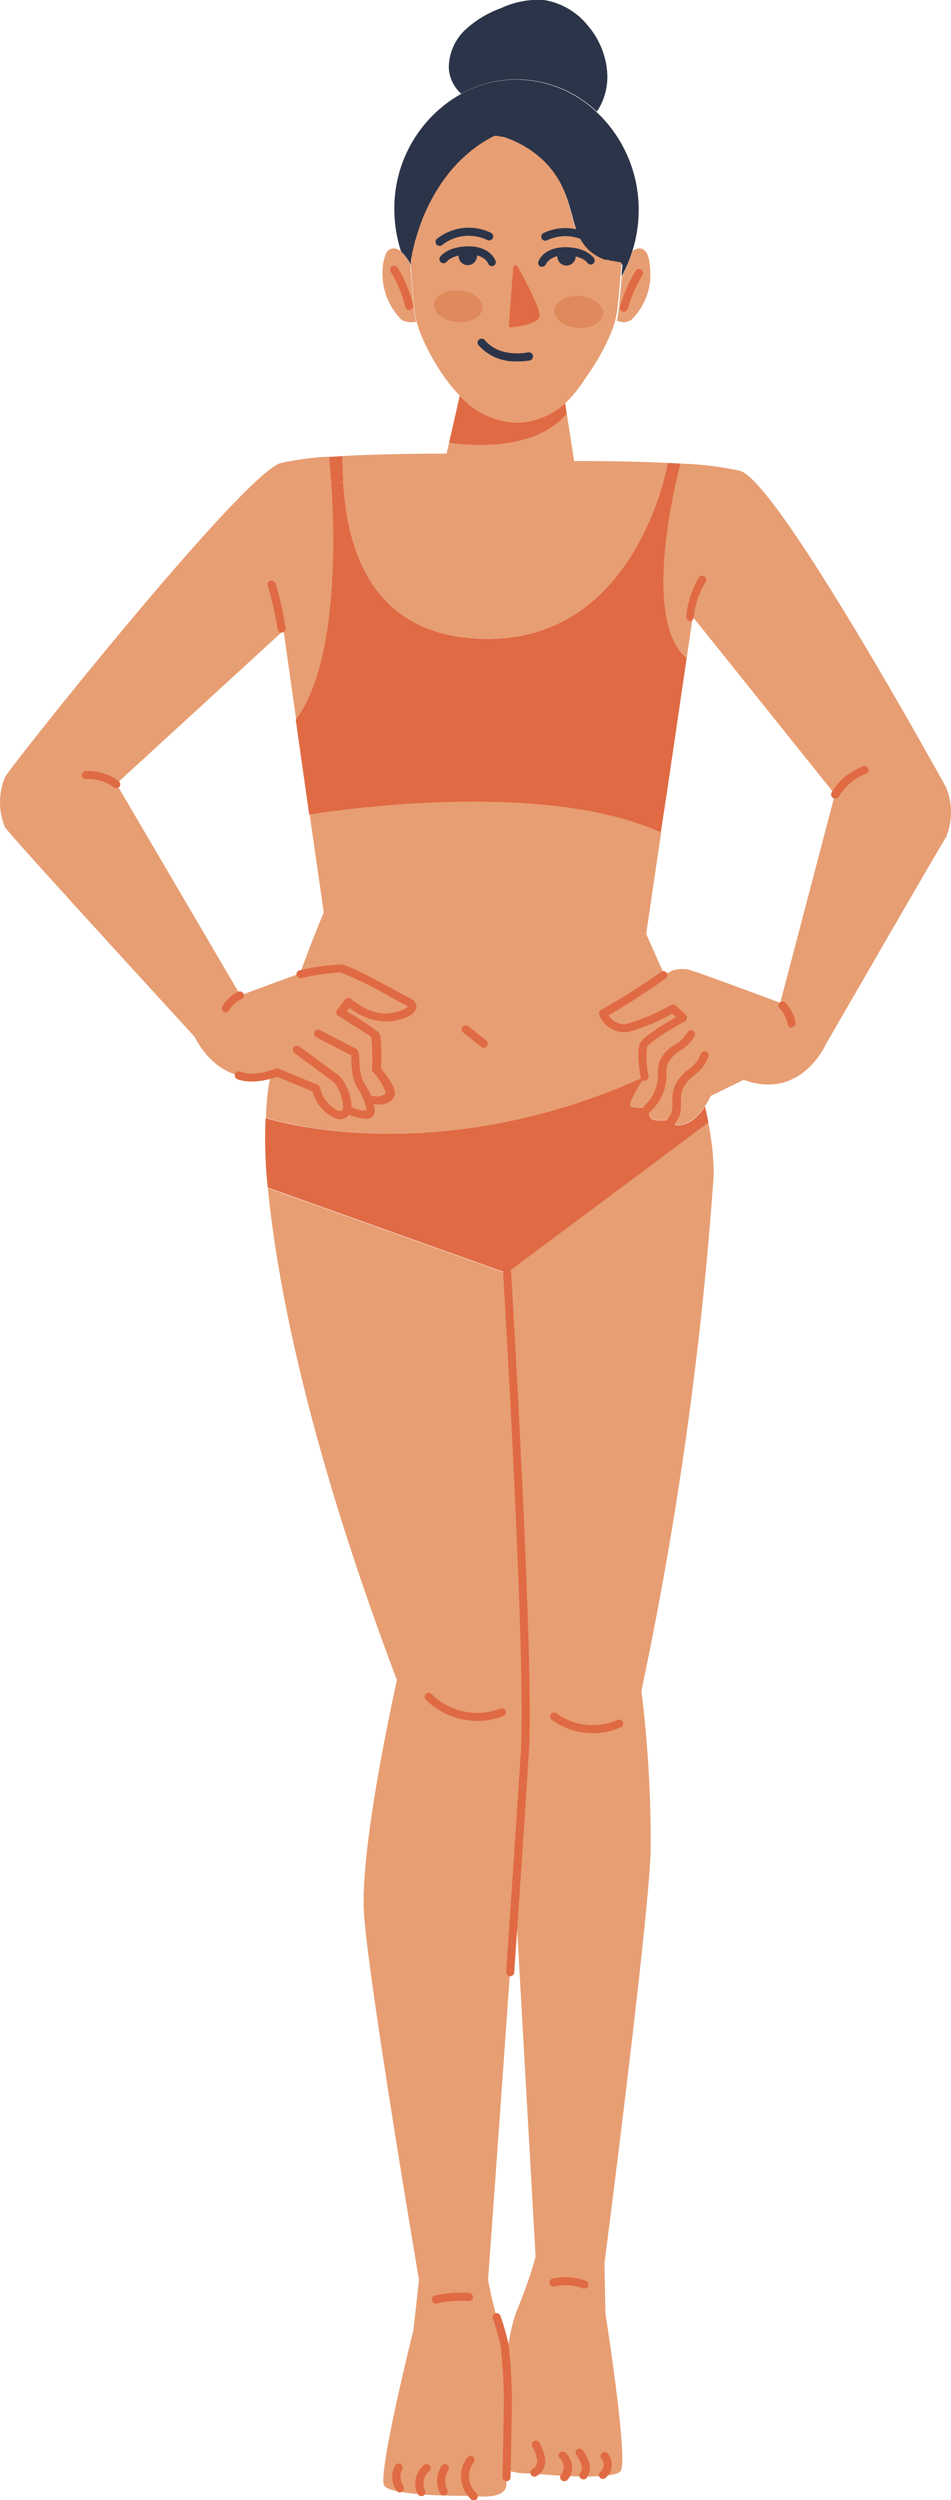 <svg xmlns="http://www.w3.org/2000/svg" viewBox="0 0 117.9 309.95"><defs><style>.cls-1{fill:#e06a43;}.cls-2{fill:#e79e73;}.cls-3{fill:#2b3448;}.cls-4{fill:#df895d;}</style></defs><g id="Layer_2" data-name="Layer 2"><g id="OBJECTS"><path class="cls-1" d="M70.27,51.3c-4.43,5.38-14.6,3.6-14.6,3.6L57,49.05a10,10,0,0,0,6.75,3.34h.6A9.38,9.38,0,0,0,70.07,50Z"/><path class="cls-1" d="M40.75,56.65l1.71-.11h0s0,1.24.1,3.21L41,59.87C40.88,57.87,40.75,56.65,40.75,56.65Z"/><path class="cls-1" d="M82.78,57.39l1.6.08s-5.21,19.08.75,24.13c-.79,5.27-2,13.81-3.21,21.64-15.48-7-43.58-2.23-43.58-2.23-.58-4.05-1.17-8.18-1.68-11.8,5.21-7,4.81-22.6,4.36-29.34l1.54-.12C43,67.47,45.7,79.2,60.5,79.2,79.1,79.2,82.78,57.39,82.78,57.39Z"/><path class="cls-2" d="M84.38,57.47l-1.6-.08S79.1,79.2,60.5,79.2C45.7,79.2,43,67.47,42.56,59.75c-.12-2-.1-3.21-.1-3.21h0c6-.34,12.9-.3,12.9-.3l.31-1.34s10.17,1.78,14.6-3.6l.91,5.86S78.28,57.11,84.38,57.47Z"/><path class="cls-2" d="M33.53,133.22c-6.53,1.79-9.37-4.65-9.37-4.65s-22.83-24.9-23.53-26a8.06,8.06,0,0,1,0-6.25c1-1.71,29.53-37.6,34.17-38.91a35.28,35.28,0,0,1,6-.8s.13,1.22.27,3.22c.45,6.74.85,22.31-4.36,29.34-.89-6.28-1.56-11-1.56-11l-20.72,19L29.81,123.4s4.06-1.51,7.35-2.71c2-.73,3.72-1.34,4.07-1.42a4.37,4.37,0,0,1,1.94.13s8.8,4.37,8.61,5.31-2.31,1.38-4,1.34-4.66-1.91-4.66-1.91l-1.28,1.1s4.84,2.78,4.88,3.38-.12,3.93-.12,3.93,2,3,1.79,3.58-2.65.13-2.65.13.58.88.16,1.43-2.9.18-2.9.18l-.16.7c-2.67.36-4.43-3.57-4.43-3.57L34.35,133C34.07,133.06,33.8,133.14,33.53,133.22Z"/><path class="cls-2" d="M82.26,120.88l1.12-.57a4.44,4.44,0,0,1,1.94-.12c.89.2,11.41,4.13,11.41,4.13l6.78-25.84-17.62-22s-.3,2-.76,5.12c-6-5-.75-24.13-.75-24.13a41,41,0,0,1,7.37.9c4.63,1.31,24.56,37.49,25.52,39.2a8.06,8.06,0,0,1,0,6.25c-.71,1.06-14.89,25.66-14.89,25.66s-3.08,7-10.18,4.39l-4.09,2a8.8,8.8,0,0,1-.71,1.25c-.75,1.12-2.06,2.55-3.72,2.33l-.15-.7s-2.47.37-2.9-.18.15-1.44.15-1.44-2.48.41-2.64-.13,1.67-3.39,1.78-3.57h0s-.17-3.33-.13-3.93,4.89-3.38,4.89-3.38l-1.29-1.11s-3,1.88-4.66,1.92-3.8-.4-4-1.34C74.61,124.9,79.89,122.1,82.26,120.88Z"/><path class="cls-2" d="M79.52,209.62a152.71,152.71,0,0,1,1.15,19.81c-.26,8.87-5.73,51.15-5.73,51.15l.12,6.24s2.87,18.17,1.88,19.52-11.11.29-11.11.29a8.05,8.05,0,0,1-3-.4c.09-3.26.29-9.72,0-13.72a24.7,24.7,0,0,1,1.13-5.8,56.62,56.62,0,0,0,2.44-6.91l-2.5-44.34C64.53,225.67,65,218,65,217.13c0-2.62-2.19-59.31-2.19-59.31l25-18.65a34.48,34.48,0,0,1,.68,6.41A467.61,467.61,0,0,1,79.52,209.62Z"/><path class="cls-1" d="M87.83,139.17l-25,18.65L33.2,147.23a54.79,54.79,0,0,1-.27-8.63s20.67,6.83,47-5.13c-.11.18-2,3.06-1.78,3.57s2.64.13,2.64.13-.58.89-.15,1.44,2.9.18,2.9.18l.15.7c1.66.22,3-1.21,3.72-2.33C87.56,137.84,87.7,138.51,87.83,139.17Z"/><path class="cls-2" d="M84.69,126.16l0,0c-.54.31-4.81,2.78-4.84,3.35s.13,3.93.13,3.93h0c-26.32,12-47,5.13-47,5.13a26.79,26.79,0,0,1,.6-5.38c.27-.08,3.36-12.43,3.63-12.53,1.55-4.33,2.93-7.54,2.93-7.54-.5-3.44-1.12-7.73-1.75-12.13,0,0,28.1-4.81,43.58,2.22-.7,4.74-1.37,9.22-1.85,12.55C80.07,115.79,83.42,123.1,84.69,126.16Z"/><path class="cls-2" d="M79.63,30.86c.63.24,1,1.21,1,3.35a7.82,7.82,0,0,1-2.39,5.47,1.71,1.71,0,0,1-1.54.14l-.23-.06a12.13,12.13,0,0,0,.26-1.6c.11-1.14.25-2.66.36-3.89a15.59,15.59,0,0,0,1.33-3.13,1.31,1.31,0,0,1,.63-.32A1.1,1.1,0,0,1,79.63,30.86Z"/><path class="cls-3" d="M57.15,11.65A14.15,14.15,0,0,1,64,9.87a14.55,14.55,0,0,1,9.94,4A16.58,16.58,0,0,1,79.18,26a16.81,16.81,0,0,1-.78,5.11,15.59,15.59,0,0,1-1.33,3.13c0-.57.08-1.07.1-1.44h0l-.86-.15-.26-.07-.18,0-.21-.06-.24-.07h-.18l0,0h0l-.13,0h0l-.13-.05-.32-.13c-.21-.1-.41-.2-.6-.31s-.35-.23-.52-.35l-.31-.25a2.23,2.23,0,0,1-.27-.26c-2.14-2.18-1.78-5.73-3.79-8.88a11.12,11.12,0,0,0-2.3-2.61l-.35-.29L66,18.83c-.26-.18-.51-.35-.76-.49s-.74-.42-1.08-.59l-.58-.27c-.28-.12-.55-.22-.79-.3l-.34-.12-.17,0-.13,0h0l-.37-.11-.11,0h0l-.1,0h0l-.1,0-.12,0h0c-.27.13-.52.27-.77.41s-.5.29-.74.45-.47.31-.69.47-.45.33-.66.5q-.69.55-1.29,1.14c-.14.13-.27.26-.4.4-.38.4-.74.81-1.09,1.24s-.44.56-.64.85-.41.58-.59.87a22.51,22.51,0,0,0-1.63,3c-.13.28-.25.56-.36.83s-.21.55-.31.81-.27.78-.38,1.15-.15.48-.21.71-.07.23-.1.34c-.12.44-.21.84-.29,1.19,0,.09,0,.17-.05.24s0,.06,0,.1S51,31.82,51,32a4.07,4.07,0,0,0-.06.41l0,.15c0,.1,0,.17,0,.23a.2.2,0,0,1,0,.08,6,6,0,0,0-1.22-1.69A17.12,17.12,0,0,1,48.89,26,16.25,16.25,0,0,1,57.15,11.65Z"/><path class="cls-2" d="M57,49.05a17.42,17.42,0,0,1-1.63-1.92,27.35,27.35,0,0,1-3.11-5.47,11.33,11.33,0,0,1-.61-1.78,11.2,11.2,0,0,1-.31-1.73c-.13-1.33-.24-2.71-.33-3.9,0-.55-.07-1.06-.09-1.5,0-.06,0-.13,0-.23l0-.15A4.07,4.07,0,0,1,51,32c0-.14.06-.3.09-.46s0-.06,0-.1,0-.15.06-.24c.07-.35.17-.75.28-1.19,0-.11.06-.23.1-.34s.13-.47.21-.71.24-.75.38-1.15.21-.53.31-.81.23-.55.36-.83a22.51,22.51,0,0,1,1.63-3c.18-.29.38-.58.59-.87s.42-.57.64-.85.71-.84,1.09-1.24l.4-.4q.6-.58,1.29-1.14c.21-.17.43-.33.66-.5s.45-.32.69-.47.49-.3.74-.45.5-.28.77-.41h.12l.1,0h0l.1,0h0l.11,0,.37.11h0l.13,0,.17,0,.34.12.79.3.58.27c.34.17.71.36,1.08.59s.5.31.76.49l.47.36c.12.09.24.18.35.28a11.12,11.12,0,0,1,2.3,2.61c2,3.15,1.65,6.7,3.79,8.88a2.23,2.23,0,0,0,.27.26l.31.25c.17.12.34.24.52.35s.39.21.6.31l.32.13.13.05h0l.12,0h0l0,0h.18l.24.07.21.06.18,0,.26.06.86.15h0c0,.37-.06.87-.1,1.44-.11,1.23-.25,2.75-.36,3.89a12.13,12.13,0,0,1-.26,1.6,11.61,11.61,0,0,1-.66,2,28.09,28.09,0,0,1-3.09,5.41A16.39,16.39,0,0,1,70.07,50a9.38,9.38,0,0,1-5.74,2.4h-.6A10,10,0,0,1,57,49.05Z"/><path class="cls-3" d="M75.28,9A7.8,7.8,0,0,1,74,13.84a14.55,14.55,0,0,0-9.94-4,14.15,14.15,0,0,0-6.88,1.78A4.61,4.61,0,0,1,55.64,8.4a6.5,6.5,0,0,1,2-4.67A13.09,13.09,0,0,1,62.14,1a10.82,10.82,0,0,1,5.3-1,8.74,8.74,0,0,1,5.49,3.24A10,10,0,0,1,75.28,9Z"/><path class="cls-2" d="M63.85,235.46c-1.33,19.41-3.34,47.19-3.34,47.19a58.18,58.18,0,0,0,1.81,7.11,13.32,13.32,0,0,1,.46,2.75c.33,4,.13,10.46,0,13.72,0,.8,0,1.42,0,1.75,0,2.08-4.16,1.44-4.16,1.44s-10.18.15-11-1.29,3.64-19.28,3.64-19.28l.68-6.2s-6.24-36.86-6.81-45.36,4.08-29,4.08-29c-11.62-30.72-15-50.66-16-61l29.65,10.59S65,214.51,65,217.13C65,218,64.53,225.67,63.85,235.46Z"/><path class="cls-2" d="M47.81,31.52a1.06,1.06,0,0,1,1.23-.7,1.24,1.24,0,0,1,.62.32,6,6,0,0,1,1.22,1.69.2.2,0,0,0,0-.08c0-.06,0-.13,0-.23,0,.1,0,.17,0,.23,0,.44.06,1,.09,1.5.09,1.19.2,2.57.33,3.9a11.2,11.2,0,0,0,.31,1.73,2.64,2.64,0,0,1-1.79-.2,8,8,0,0,1-2.39-5.47A6.71,6.71,0,0,1,47.81,31.52Z"/><polygon points="79.44 31.5 79.44 31.49 80.44 31.49 79.44 31.5"/><path class="cls-1" d="M63.09,40.38c0,.12.13.22.29.2.88-.09,3.29-.42,3.49-1.33s-1.81-4.6-2.73-6.25c-.1-.19-.49-.14-.51.06Z"/><path class="cls-3" d="M67.22,33.06a.47.47,0,0,1-.17,0,.49.49,0,0,1-.3-.63c0-.07.65-1.78,3.33-1.78h0c2.61,0,3.5,1.29,3.54,1.34a.5.5,0,1,1-.82.57c0-.05-.7-.9-2.73-.91h0c-1.94,0-2.37,1.07-2.39,1.12A.52.52,0,0,1,67.22,33.06Z"/><path class="cls-3" d="M73.74,30.56a.56.56,0,0,1-.32-.11,5.34,5.34,0,0,0-2.7-1.14,5.46,5.46,0,0,0-2.9.48.5.5,0,0,1-.67-.24.5.5,0,0,1,.24-.66,6.27,6.27,0,0,1,3.44-.57,6.42,6.42,0,0,1,3.22,1.35.5.5,0,0,1-.31.89Z"/><path class="cls-3" d="M69.25,31.19c-.19.06-.16.37-.16.59a1.14,1.14,0,0,0,2.28,0,1.1,1.1,0,0,0-.15-.57A4.3,4.3,0,0,0,69.25,31.19Z"/><path class="cls-3" d="M61,33a.5.5,0,0,1-.48-.34s-.44-1.11-2.4-1.12-2.71.85-2.73.89a.51.51,0,0,1-.7.11.5.5,0,0,1-.12-.69c0-.05.93-1.31,3.52-1.31h0c2.71,0,3.32,1.73,3.35,1.8a.5.5,0,0,1-.31.63Z"/><path class="cls-3" d="M54.5,30.49a.53.53,0,0,1-.4-.19.5.5,0,0,1,.08-.7,6.33,6.33,0,0,1,6.68-.74.51.51,0,0,1,.23.67.5.5,0,0,1-.67.23,5.47,5.47,0,0,0-2.9-.5,5.39,5.39,0,0,0-2.71,1.12A.56.56,0,0,1,54.5,30.49Z"/><path class="cls-3" d="M57,31.17c-.15.11-.15.36-.15.56a1.14,1.14,0,1,0,2.28,0,1.21,1.21,0,0,0-.16-.59S57.48,30.83,57,31.17Z"/><path class="cls-4" d="M68.73,38.48c-.07,1.08,1.23,2.05,2.89,2.16s3.08-.69,3.15-1.77-1.22-2-2.89-2.16S68.8,37.39,68.73,38.48Z"/><path class="cls-4" d="M53.8,37.77c-.07,1.08,1.22,2,2.89,2.16s3.07-.69,3.14-1.77-1.22-2-2.89-2.16S53.87,36.68,53.8,37.77Z"/><path class="cls-1" d="M77.35,38.64l-.13,0a.51.51,0,0,1-.35-.62,18,18,0,0,1,1.95-4.47.5.5,0,0,1,.85.52,17.21,17.21,0,0,0-1.84,4.22A.5.5,0,0,1,77.35,38.64Z"/><path class="cls-1" d="M50.74,38.43a.5.5,0,0,1-.49-.38,15,15,0,0,0-1.79-4.32.5.5,0,1,1,.85-.52,15.72,15.72,0,0,1,1.91,4.6.5.5,0,0,1-.37.61Z"/><path class="cls-3" d="M64.1,44.8a6,6,0,0,1-4.77-2,.49.49,0,0,1,.06-.7.51.51,0,0,1,.71.06c1.89,2.28,5.31,1.54,5.35,1.53a.5.5,0,0,1,.22,1A8,8,0,0,1,64.1,44.8Z"/><path class="cls-1" d="M46.64,136.92a2.88,2.88,0,0,1-1.08-.2.51.51,0,0,1-.26-.66.5.5,0,0,1,.66-.26,2,2,0,0,0,1.45,0,.69.69,0,0,0,.42-.34,6.9,6.9,0,0,0-1.59-2.55.49.49,0,0,1-.12-.34,25.65,25.65,0,0,0-.09-4c-.19-.18-2.26-1.5-4.11-2.64a.48.48,0,0,1-.24-.33.5.5,0,0,1,.1-.39l1-1.29a.51.51,0,0,1,.35-.2.52.52,0,0,1,.39.13s2.32,2,4.57,1.79c1.7-.2,2.42-.72,2.49-.88,0,0-.08-.05-.23-.12-.37-.17-1.12-.58-2-1.08a46.91,46.91,0,0,0-6.12-3,25.44,25.44,0,0,0-4.88.71.5.5,0,0,1-.59-.38.5.5,0,0,1,.38-.6,26.31,26.31,0,0,1,5.21-.72c.85.11,3.44,1.48,6.48,3.12.9.49,1.63.89,2,1.06.82.39.82,1,.78,1.18-.16,1-1.84,1.54-3.36,1.71a7.4,7.4,0,0,1-4.93-1.7l-.33.44a32.65,32.65,0,0,1,4,2.66c.1.14.37.5.25,4.43.81,1,2,2.55,1.65,3.4a1.7,1.7,0,0,1-1,.92A3,3,0,0,1,46.64,136.92Z"/><path class="cls-1" d="M45.25,138.69a6,6,0,0,1-2.08-.54.5.5,0,1,1,.42-.91,3.58,3.58,0,0,0,1.86.43A7,7,0,0,0,44.39,135c-.11-.19-.22-.38-.32-.57a7.1,7.1,0,0,1-.49-2.68c0-.32,0-.75-.09-.95-.79-.39-4.08-2.1-4.23-2.18a.5.5,0,1,1,.46-.88c1.1.57,4,2.08,4.32,2.22.45.2.48.74.53,1.73A6.59,6.59,0,0,0,45,134c.09.18.2.37.3.56a6.89,6.89,0,0,1,1.16,3.16,1,1,0,0,1-.43.82A1.36,1.36,0,0,1,45.25,138.69Zm-1.62-7.81Z"/><path class="cls-1" d="M42.13,138.76a1.43,1.43,0,0,1-.64-.15,5,5,0,0,1-2.73-3.29l-4.42-1.83c-.7.27-3.1,1-4.92.3a.5.5,0,0,1,.38-.93c1.72.72,4.33-.36,4.35-.37a.53.53,0,0,1,.39,0l4.84,2a.47.47,0,0,1,.29.35,4.1,4.1,0,0,0,2.26,2.87.43.43,0,0,0,.61-.41,5.19,5.19,0,0,0-1.1-3.09c-1-.76-4.89-3.63-4.93-3.66a.5.5,0,0,1-.11-.7.51.51,0,0,1,.7-.11c.16.12,4,2.91,5,3.68a6,6,0,0,1,1.47,3.82,1.42,1.42,0,0,1-.62,1.28A1.48,1.48,0,0,1,42.13,138.76Z"/><path class="cls-1" d="M28,125.52a.53.53,0,0,1-.24-.06.51.51,0,0,1-.2-.68,4.51,4.51,0,0,1,2-1.85.52.52,0,0,1,.65.3.5.5,0,0,1-.3.64,3.51,3.51,0,0,0-1.51,1.39A.51.51,0,0,1,28,125.52Z"/><path class="cls-1" d="M98.15,127.41a.5.5,0,0,1-.49-.4,4.07,4.07,0,0,0-1-2,.49.49,0,0,1,0-.7.5.5,0,0,1,.71,0,5.12,5.12,0,0,1,1.26,2.43.5.5,0,0,1-.39.59Z"/><path class="cls-1" d="M79.92,134a.49.49,0,0,1-.49-.41c-.1-.53-.55-3.24-.09-4.23.39-.83,3-2.43,4.48-3.26l-.48-.41A25,25,0,0,1,78,127.9a3.31,3.31,0,0,1-3.7-2.08.5.5,0,0,1,.26-.65,77.65,77.65,0,0,0,7.41-4.7.5.5,0,0,1,.57.82c-.21.15-4.83,3.4-7.09,4.56a2.18,2.18,0,0,0,2.34,1.07,26.37,26.37,0,0,0,5.37-2.3.5.5,0,0,1,.57,0L85,125.78a.48.48,0,0,1,.17.43.5.5,0,0,1-.25.39c-2.08,1.15-4.46,2.68-4.68,3.15a10.35,10.35,0,0,0,.16,3.63.5.5,0,0,1-.4.58Z"/><path class="cls-1" d="M80.21,138a.48.48,0,0,1-.37-.17.49.49,0,0,1,0-.7,5.18,5.18,0,0,0,1.73-3.61c0-.14,0-.29,0-.44a4.37,4.37,0,0,1,.15-1.37,4.48,4.48,0,0,1,1.93-2.19A4.53,4.53,0,0,0,85.22,128a.5.5,0,0,1,.9.44,5.34,5.34,0,0,1-1.82,1.84A3.75,3.75,0,0,0,82.73,132a3.68,3.68,0,0,0-.1,1.07c0,.17,0,.33,0,.49a6.17,6.17,0,0,1-2.08,4.31A.5.5,0,0,1,80.21,138Z"/><path class="cls-1" d="M83.16,139.58a.51.51,0,0,1-.37-.17.49.49,0,0,1,0-.7,2.33,2.33,0,0,0,.57-1.7l0-.44a5.44,5.44,0,0,1,.28-1.94,5.65,5.65,0,0,1,1.73-2.06,4,4,0,0,0,1.49-1.85.51.51,0,0,1,.61-.37.5.5,0,0,1,.36.61,4.74,4.74,0,0,1-1.81,2.37A4.84,4.84,0,0,0,84.63,135a4.45,4.45,0,0,0-.21,1.58c0,.15,0,.31,0,.46a3.26,3.26,0,0,1-.9,2.4A.5.5,0,0,1,83.16,139.58Z"/><path class="cls-1" d="M63.22,245h0a.51.51,0,0,1-.47-.53c0-.17,1.14-16.46,1.82-27.4s-2.16-58.77-2.19-59.25a.5.5,0,0,1,.47-.53.5.5,0,0,1,.53.47c0,.48,2.87,48.4,2.19,59.37s-1.81,27.24-1.82,27.41A.5.5,0,0,1,63.22,245Z"/><path class="cls-1" d="M59.21,213.35a9.07,9.07,0,0,1-6.42-2.63.5.5,0,1,1,.72-.7,8,8,0,0,0,8.52,1.8.49.49,0,0,1,.65.28.5.5,0,0,1-.28.65A8.73,8.73,0,0,1,59.21,213.35Z"/><path class="cls-1" d="M73.52,214.87a8.5,8.5,0,0,1-5.15-1.69.5.5,0,0,1,.61-.79,7.59,7.59,0,0,0,7.55.85.5.5,0,1,1,.41.91A8.2,8.2,0,0,1,73.52,214.87Z"/><path class="cls-1" d="M34.9,78.42a.49.49,0,0,1-.49-.42,38.17,38.17,0,0,0-1.21-5.39.5.5,0,0,1,.33-.62.51.51,0,0,1,.63.33,40.17,40.17,0,0,1,1.24,5.53.51.51,0,0,1-.42.57Z"/><path class="cls-1" d="M85.54,77h0a.51.51,0,0,1-.46-.54,11.39,11.39,0,0,1,1.55-4.84.5.5,0,0,1,.69-.17.49.49,0,0,1,.17.68A10.45,10.45,0,0,0,86,76.52.5.5,0,0,1,85.54,77Z"/><path class="cls-1" d="M103.53,99a.55.55,0,0,1-.25-.07.51.51,0,0,1-.18-.69A7.69,7.69,0,0,1,107,95a.5.5,0,0,1,.64.29.5.5,0,0,1-.29.65A6.7,6.7,0,0,0,104,98.74.5.5,0,0,1,103.53,99Z"/><path class="cls-1" d="M14.41,97.69a.5.5,0,0,1-.31-.1,5.28,5.28,0,0,0-3.41-1,.49.49,0,0,1-.53-.47.5.5,0,0,1,.47-.53,6.25,6.25,0,0,1,4.08,1.26.49.49,0,0,1,.09.7A.48.48,0,0,1,14.41,97.69Z"/><path class="cls-1" d="M60,129.92a.49.49,0,0,1-.32-.12L57.42,128a.5.5,0,0,1-.07-.7.5.5,0,0,1,.71-.07L60.3,129a.49.49,0,0,1,.06.7A.5.5,0,0,1,60,129.92Z"/><path class="cls-1" d="M54.1,285.57a.5.5,0,0,1-.11-1,14.67,14.67,0,0,1,4.18-.3.5.5,0,1,1-.07,1,13.38,13.38,0,0,0-3.89.29Z"/><path class="cls-1" d="M72.45,283.71l-.18,0a5.85,5.85,0,0,0-3.53-.24.53.53,0,0,1-.61-.37.51.51,0,0,1,.37-.61,6.94,6.94,0,0,1,4.13.28.5.5,0,0,1,.28.65A.48.48,0,0,1,72.45,283.71Z"/><path class="cls-1" d="M66.26,307.05a.5.5,0,0,1-.46-.3.51.51,0,0,1,.25-.66,1.16,1.16,0,0,0,.54-1.15,4.58,4.58,0,0,0-.61-1.63.51.51,0,0,1,.21-.68.49.49,0,0,1,.67.21,5.23,5.23,0,0,1,.72,2A2.13,2.13,0,0,1,66.46,307,.51.51,0,0,1,66.26,307.05Z"/><path class="cls-1" d="M69.93,307.6a.51.51,0,0,1-.32-.12.5.5,0,0,1-.06-.7,1.41,1.41,0,0,0,.33-1.06,1.43,1.43,0,0,0-.54-1A.5.5,0,0,1,70,304a2.42,2.42,0,0,1,.36,3.45A.5.5,0,0,1,69.93,307.6Z"/><path class="cls-1" d="M72.33,307.38a.5.5,0,0,1-.39-.82,1.19,1.19,0,0,0,.14-1,4.65,4.65,0,0,0-.65-1.22.5.5,0,0,1,.14-.69.51.51,0,0,1,.7.14,5.37,5.37,0,0,1,.77,1.51,2.13,2.13,0,0,1-.33,1.92A.49.49,0,0,1,72.33,307.38Z"/><path class="cls-1" d="M74.74,307.32a.5.5,0,0,1-.39-.18.51.51,0,0,1,.08-.71,1.12,1.12,0,0,0,.14-1.6.51.51,0,0,1,.05-.71.49.49,0,0,1,.7.05,2.12,2.12,0,0,1,.52,1.58,2.1,2.1,0,0,1-.79,1.46A.45.45,0,0,1,74.74,307.32Z"/><path class="cls-1" d="M58.76,310a.5.5,0,0,1-.34-.13,3.88,3.88,0,0,1-.49-5.2.5.5,0,0,1,.8.6,2.87,2.87,0,0,0,.36,3.86.5.5,0,0,1,0,.71A.49.49,0,0,1,58.76,310Z"/><path class="cls-1" d="M55,309.38a.49.49,0,0,1-.44-.26,3.39,3.39,0,0,1,.18-3.4.5.5,0,0,1,.7-.13.49.49,0,0,1,.13.69,2.39,2.39,0,0,0-.13,2.37.5.5,0,0,1-.21.68A.59.59,0,0,1,55,309.38Z"/><path class="cls-1" d="M52.24,309.46a.51.51,0,0,1-.44-.26,2.93,2.93,0,0,1,.78-3.62.51.51,0,0,1,.7.1.5.5,0,0,1-.09.7,2,2,0,0,0-.51,2.35.49.49,0,0,1-.2.67A.53.53,0,0,1,52.24,309.46Z"/><path class="cls-1" d="M49.58,309a.49.49,0,0,1-.4-.21,2.92,2.92,0,0,1-.2-3.11.51.51,0,0,1,.68-.2.5.5,0,0,1,.19.68,2,2,0,0,0,.13,2,.5.5,0,0,1-.1.7A.57.57,0,0,1,49.58,309Z"/><path class="cls-1" d="M62.79,307.6h0a.5.5,0,0,1-.49-.51c0-.08.17-8.11.16-10s-.26-5.39-.41-6.37a28.8,28.8,0,0,0-.95-3.29.51.51,0,0,1,.31-.64.5.5,0,0,1,.63.31,29.46,29.46,0,0,1,1,3.47,64.78,64.78,0,0,1,.42,6.52c0,1.92-.16,10-.16,10A.49.49,0,0,1,62.79,307.6Z"/></g></g></svg>